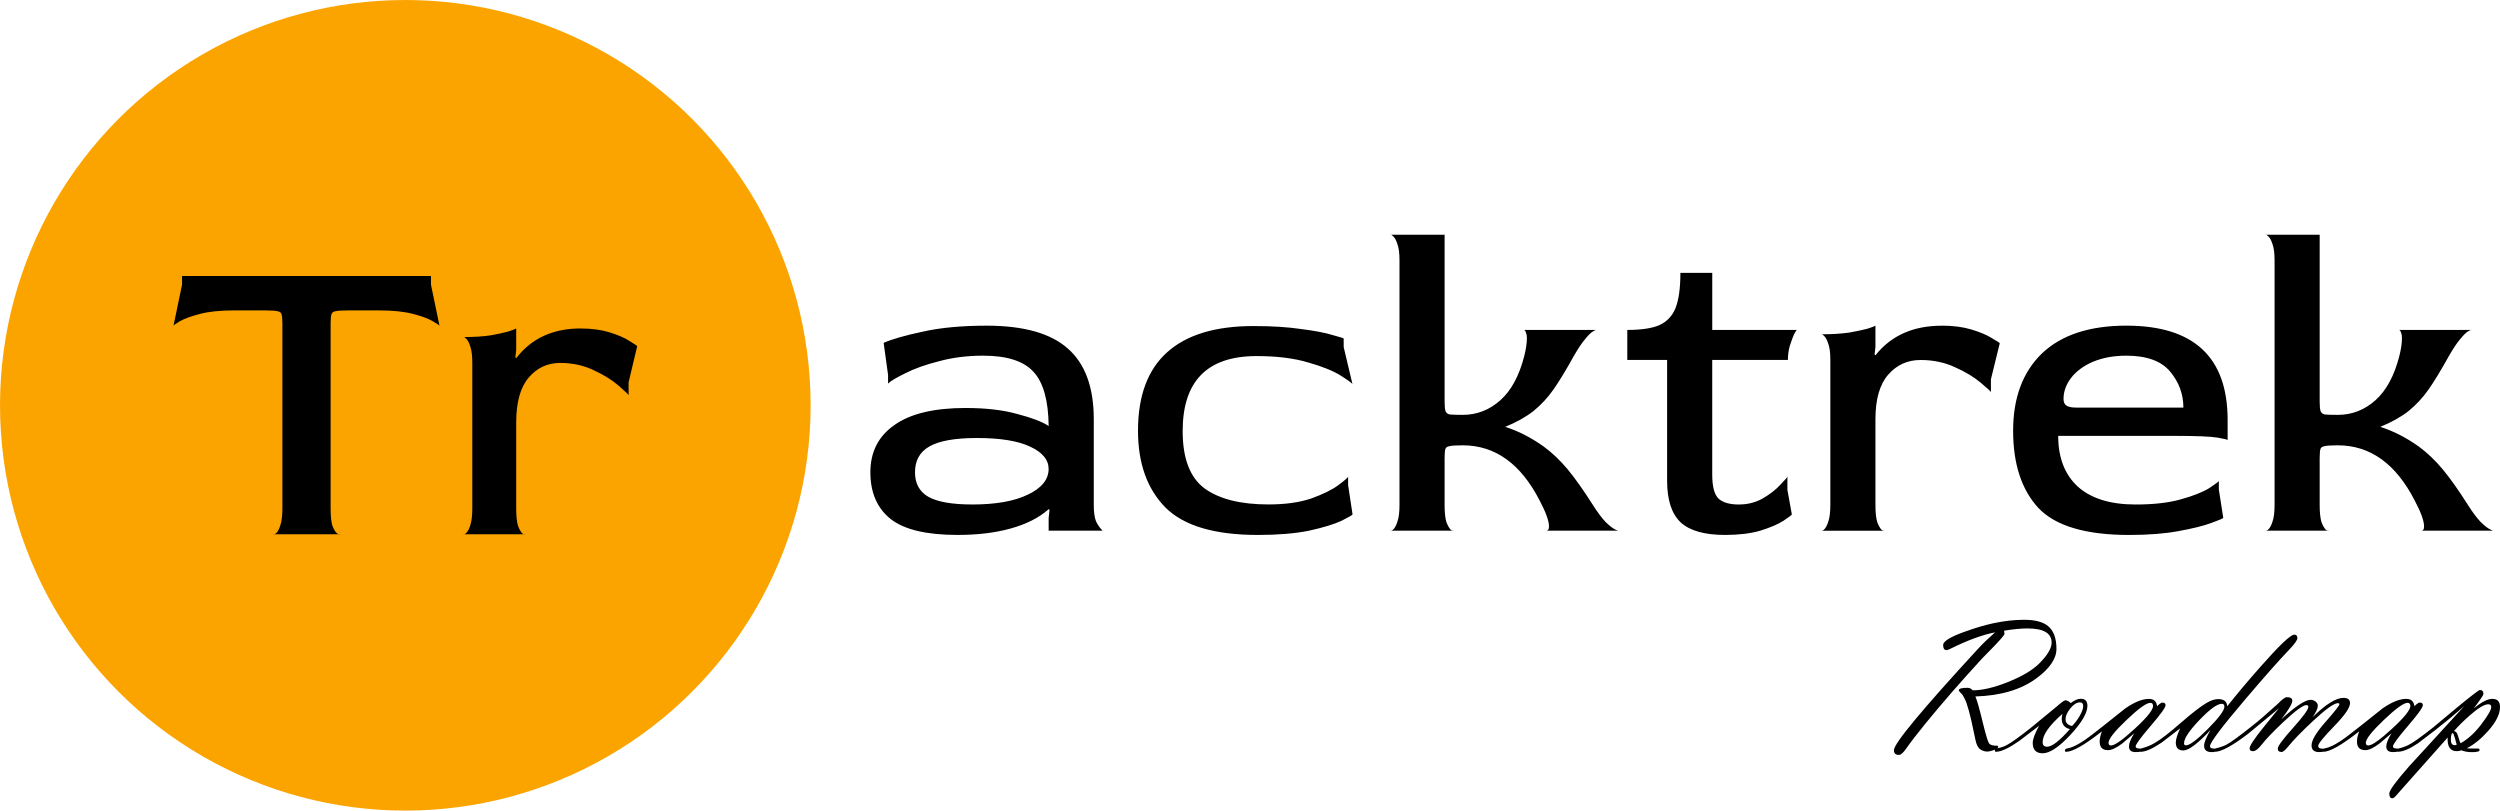 <?xml version="1.0" encoding="UTF-8" standalone="no"?>
<!-- Created with Inkscape (http://www.inkscape.org/) -->

<svg
   width="366.709"
   height="118.903"
   viewBox="0 0 97.025 31.46"
   version="1.1"
   id="svg1"
   xml:space="preserve"
   inkscape:version="1.3.2 (091e20e, 2023-11-25, custom)"
   sodipodi:docname="logo.svg"
   xmlns:inkscape="http://www.inkscape.org/namespaces/inkscape"
   xmlns:sodipodi="http://sodipodi.sourceforge.net/DTD/sodipodi-0.dtd"
   xmlns="http://www.w3.org/2000/svg"
   xmlns:svg="http://www.w3.org/2000/svg"><sodipodi:namedview
     id="namedview1"
     pagecolor="#ffffff"
     bordercolor="#000000"
     borderopacity="0.25"
     inkscape:showpageshadow="2"
     inkscape:pageopacity="0.0"
     inkscape:pagecheckerboard="0"
     inkscape:deskcolor="#d1d1d1"
     inkscape:document-units="px"
     inkscape:zoom="2.5510752"
     inkscape:cx="167.96839"
     inkscape:cy="28.027398"
     inkscape:window-width="1920"
     inkscape:window-height="991"
     inkscape:window-x="-9"
     inkscape:window-y="-9"
     inkscape:window-maximized="1"
     inkscape:current-layer="layer1"
     showgrid="false" /><defs
     id="defs1">
	
	
	
	

	

	

		
		
		
		
		
		
		
		
		
		
		
		
		
		
		
		
		
		
		
		
		
		
		
		
		
		
		
		
		
		
	</defs><g
     inkscape:label="Layer 1"
     inkscape:groupmode="layer"
     id="layer1"><g
       id="g3"
       transform="translate(-20.708,-23.18)"><circle
         style="fill:#fba400;fill-opacity:1;stroke-width:1.57;stroke-linecap:round;stroke-linejoin:round"
         id="path3"
         cx="36.438"
         cy="38.91"
         r="15.73" /><path
         d="m 60.439,44.442 v -0.507 l 0.034,-0.321 -0.034,-0.017 q -0.558,0.507 -1.453,0.76 -0.879,0.253 -2.028,0.253 -1.774,0 -2.552,-0.625 -0.777,-0.642 -0.777,-1.842 0,-1.2 0.913,-1.859 0.913,-0.676 2.721,-0.676 1.166,0 1.977,0.237 0.828,0.22 1.2,0.473 -0.017,-1.504 -0.575,-2.129 -0.558,-0.642 -1.927,-0.642 -0.913,0 -1.69,0.22 -0.777,0.203 -1.284,0.473 -0.507,0.253 -0.659,0.406 v -0.338 l -0.169,-1.267 q 0.49,-0.22 1.487,-0.439 1.014,-0.237 2.45,-0.237 2.112,0 3.093,0.896 0.997,0.896 0.997,2.788 v 3.38 q 0,0.422 0.085,0.642 0.101,0.22 0.253,0.372 z m -2.924,-1.031 q 1.352,0 2.129,-0.389 0.794,-0.389 0.794,-1.014 0,-0.541 -0.71,-0.879 -0.693,-0.338 -2.028,-0.338 -1.267,0 -1.825,0.338 -0.541,0.321 -0.541,1.014 0,0.659 0.507,0.963 0.524,0.304 1.673,0.304 z m 14.364,-0.76 0.169,1.149 q 0,0.034 -0.422,0.253 -0.422,0.203 -1.234,0.389 -0.811,0.169 -1.96,0.169 -2.484,0 -3.532,-1.082 -1.048,-1.098 -1.048,-3.025 0,-2.062 1.115,-3.093 1.115,-1.031 3.295,-1.031 1.065,0 1.825,0.118 0.777,0.101 1.2,0.237 0.422,0.118 0.422,0.135 v 0.338 l 0.338,1.47 q 0,-0.051 -0.439,-0.338 -0.439,-0.287 -1.251,-0.524 -0.811,-0.253 -1.977,-0.253 -2.822,0 -2.822,2.957 0,1.622 0.845,2.264 0.845,0.625 2.433,0.625 0.963,0 1.639,-0.237 0.676,-0.253 1.031,-0.524 0.372,-0.287 0.372,-0.338 z m 7.588,1.791 q 0.017,0 0.051,-0.034 0.034,-0.034 0.034,-0.135 0,-0.321 -0.355,-1.014 -1.082,-2.18 -2.94,-2.18 -0.389,0 -0.507,0.034 -0.118,0.017 -0.152,0.101 -0.034,0.085 -0.034,0.372 v 1.842 q 0,0.439 0.068,0.676 0.085,0.22 0.169,0.304 0.101,0.068 0.101,0.034 h -2.4 q 0,0.034 0.085,-0.034 0.101,-0.085 0.169,-0.304 0.085,-0.237 0.085,-0.676 v -9.633 q 0,-0.439 -0.085,-0.659 -0.068,-0.22 -0.169,-0.304 -0.085,-0.085 -0.085,-0.051 h 2.062 v 1.031 5.543 q 0,0.27 0.034,0.372 0.034,0.101 0.152,0.135 0.135,0.017 0.507,0.017 0.811,0 1.436,-0.575 0.625,-0.575 0.913,-1.741 0.101,-0.406 0.101,-0.71 0,-0.135 -0.034,-0.203 -0.017,-0.085 -0.051,-0.101 -0.017,-0.017 -0.017,-0.017 h 2.755 q 0,-0.017 -0.118,0.051 -0.118,0.068 -0.304,0.304 -0.186,0.22 -0.439,0.676 -0.456,0.845 -0.777,1.318 -0.321,0.473 -0.76,0.845 -0.439,0.355 -1.082,0.625 0.76,0.253 1.47,0.777 0.49,0.372 0.913,0.896 0.422,0.524 0.963,1.403 0.27,0.439 0.49,0.676 0.22,0.22 0.355,0.287 0.135,0.068 0.135,0.051 z m 6.32,-6.726 v 4.512 q 0,0.727 0.253,0.963 0.253,0.22 0.76,0.22 0.507,0 0.913,-0.237 0.422,-0.253 0.676,-0.541 0.27,-0.287 0.27,-0.321 v 0.524 l 0.169,0.963 q 0,0.034 -0.321,0.253 -0.304,0.203 -0.879,0.389 -0.558,0.169 -1.352,0.169 -1.166,0 -1.69,-0.49 Q 84.064,43.614 84.064,42.482 v -4.766 h -1.521 v -1.183 q 0.794,0 1.217,-0.186 0.439,-0.203 0.625,-0.676 0.186,-0.49 0.186,-1.386 h 1.217 v 2.248 h 3.228 q -0.034,0.034 -0.118,0.203 -0.068,0.169 -0.152,0.439 -0.068,0.253 -0.068,0.541 z m 8.771,-1.352 q 0.642,0 1.132,0.152 0.49,0.152 0.777,0.338 0.304,0.186 0.304,0.203 l -0.338,1.42 v 0.507 q 0,-0.034 -0.389,-0.372 -0.389,-0.338 -0.98,-0.608 -0.591,-0.287 -1.318,-0.287 -0.744,0 -1.234,0.575 -0.49,0.575 -0.49,1.758 v 3.38 q 0,0.439 0.068,0.676 0.085,0.22 0.169,0.304 0.101,0.068 0.101,0.034 h -2.4 q 0,0.034 0.085,-0.034 0.101,-0.085 0.169,-0.304 0.085,-0.237 0.085,-0.676 v -5.712 q 0,-0.439 -0.085,-0.659 -0.068,-0.22 -0.169,-0.304 -0.085,-0.085 -0.085,-0.051 0.608,0 1.065,-0.068 0.456,-0.085 0.693,-0.152 0.253,-0.085 0.304,-0.118 v 0.845 l -0.034,0.287 0.034,0.034 q 0.896,-1.166 2.535,-1.166 z m 7.047,0 q 3.87,0 3.87,3.718 v 0.794 q 0,-0.034 -0.389,-0.101 -0.389,-0.068 -1.639,-0.068 h -4.444 q 0,1.284 0.744,1.994 0.76,0.71 2.214,0.71 1.031,0 1.724,-0.203 0.71,-0.203 1.082,-0.439 0.372,-0.253 0.372,-0.287 v 0.338 l 0.169,1.115 q 0,0.034 -0.456,0.203 -0.439,0.169 -1.251,0.321 -0.794,0.152 -1.893,0.152 -2.484,0 -3.464,-1.065 -0.963,-1.082 -0.963,-3.042 0,-1.943 1.098,-3.042 1.115,-1.098 3.228,-1.098 z m 2.18,3.228 q 0,-0.794 -0.507,-1.42 -0.507,-0.625 -1.673,-0.625 -0.71,0 -1.267,0.237 -0.541,0.237 -0.845,0.642 -0.287,0.389 -0.287,0.828 0,0.169 0.101,0.253 0.118,0.085 0.372,0.085 z m 9.109,4.85 q 0.017,0 0.051,-0.034 0.034,-0.034 0.034,-0.135 0,-0.321 -0.355,-1.014 -1.082,-2.18 -2.94,-2.18 -0.389,0 -0.507,0.034 -0.118,0.017 -0.152,0.101 -0.034,0.085 -0.034,0.372 v 1.842 q 0,0.439 0.068,0.676 0.085,0.22 0.169,0.304 0.101,0.068 0.101,0.034 h -2.4 q 0,0.034 0.085,-0.034 0.101,-0.085 0.169,-0.304 0.085,-0.237 0.085,-0.676 v -9.633 q 0,-0.439 -0.085,-0.659 -0.068,-0.22 -0.169,-0.304 -0.085,-0.085 -0.085,-0.051 h 2.062 v 1.031 5.543 q 0,0.27 0.034,0.372 0.034,0.101 0.152,0.135 0.135,0.017 0.507,0.017 0.811,0 1.436,-0.575 0.625,-0.575 0.913,-1.741 0.101,-0.406 0.101,-0.71 0,-0.135 -0.034,-0.203 -0.017,-0.085 -0.051,-0.101 -0.017,-0.017 -0.017,-0.017 h 2.755 q 0,-0.017 -0.118,0.051 -0.118,0.068 -0.304,0.304 -0.186,0.22 -0.439,0.676 -0.456,0.845 -0.777,1.318 -0.321,0.473 -0.76,0.845 -0.439,0.355 -1.082,0.625 0.76,0.253 1.47,0.777 0.49,0.372 0.913,0.896 0.422,0.524 0.963,1.403 0.27,0.439 0.49,0.676 0.22,0.22 0.355,0.287 0.135,0.068 0.135,0.051 z"
         id="text1"
         style="font-size:16.899px;font-family:'red rose';-inkscape-font-specification:'red rose';text-align:center;text-anchor:middle;stroke-width:10.645;stroke-linecap:round;stroke-linejoin:round"
         transform="scale(1.016,0.985)"
         aria-label="acktrek" /><path
         d="m 37.766,35.829 q 0,-0.033 -0.267,-0.184 -0.251,-0.15 -0.769,-0.284 -0.518,-0.134 -1.304,-0.134 h -1.203 q -0.368,0 -0.501,0.033 -0.117,0.017 -0.15,0.117 -0.033,0.084 -0.033,0.351 v 7.186 q 0,0.435 0.067,0.668 0.084,0.217 0.184,0.301 0.1,0.067 0.1,0.033 h -2.574 q 0,0.033 0.1,-0.033 0.1,-0.084 0.167,-0.301 0.084,-0.234 0.084,-0.668 v -7.186 q 0,-0.267 -0.033,-0.351 -0.033,-0.1 -0.15,-0.117 -0.117,-0.033 -0.485,-0.033 h -1.22 q -0.785,0 -1.304,0.134 -0.518,0.134 -0.785,0.284 -0.251,0.15 -0.251,0.184 l 0.334,-1.604 v -0.334 h 9.66 v 0.334 z m 5.482,0.1 q 0.635,0 1.12,0.15 0.485,0.15 0.769,0.334 0.301,0.184 0.301,0.201 l -0.334,1.404 v 0.501 q 0,-0.033 -0.384,-0.368 -0.384,-0.334 -0.969,-0.602 -0.585,-0.284 -1.304,-0.284 -0.735,0 -1.22,0.568 -0.485,0.568 -0.485,1.738 v 3.342 q 0,0.435 0.067,0.668 0.084,0.217 0.167,0.301 0.1,0.067 0.1,0.033 h -2.373 q 0,0.033 0.084,-0.033 0.1,-0.084 0.167,-0.301 0.084,-0.234 0.084,-0.668 v -5.649 q 0,-0.435 -0.084,-0.652 -0.067,-0.217 -0.167,-0.301 -0.084,-0.084 -0.084,-0.05 0.602,0 1.053,-0.067 0.451,-0.084 0.685,-0.15 0.251,-0.084 0.301,-0.117 v 0.836 l -0.033,0.284 0.033,0.033 q 0.886,-1.153 2.507,-1.153 z"
         id="text2"
         style="font-size:16.712px;font-family:'red rose';-inkscape-font-specification:'red rose';text-align:center;text-anchor:middle;stroke-width:10.527;stroke-linecap:round;stroke-linejoin:round"
         aria-label="Tr" /><path
         d="m 98.487,47.655 q 0.015,0.091 0.015,0.125 0,0.06 -0.389,0.465 l -0.472,0.483 q -1.224,1.329 -2.213,2.542 -0.487,0.597 -0.733,0.952 -0.177,0.257 -0.291,0.257 -0.193,0 -0.193,-0.185 0,-0.389 3.293,-3.965 0.234,-0.253 0.634,-0.608 -0.744,0.144 -1.752,0.646 -0.091,0.045 -0.132,0.045 -0.132,0 -0.132,-0.2 0,-0.219 0.854,-0.521 0.597,-0.215 1.103,-0.325 0.623,-0.132 1.182,-0.132 0.634,0 0.929,0.242 0.329,0.268 0.329,0.884 0,0.57 -0.774,1.144 -0.895,0.661 -2.372,0.706 0.094,0.211 0.287,1.012 0.177,0.725 0.245,0.812 0.072,0.087 0.295,0.087 0.045,0 0.064,0.03 -0.004,0.079 -0.185,0.144 -0.151,0.053 -0.253,0.053 -0.132,0 -0.264,-0.087 -0.132,-0.087 -0.189,-0.378 l -0.155,-0.725 q -0.094,-0.415 -0.196,-0.714 -0.042,-0.113 -0.147,-0.295 -0.147,-0.147 -0.147,-0.177 0,-0.098 0.336,-0.098 0.125,0 0.204,0.098 0.566,0 1.378,-0.325 0.816,-0.329 1.209,-0.721 0.476,-0.476 0.476,-0.808 0,-0.548 -0.94,-0.548 -0.37,0 -0.903,0.087 z m 1.356,3.694 -0.778,0.593 q -0.597,0.415 -0.891,0.415 -0.045,0 -0.045,-0.045 0,-0.072 0.076,-0.087 0.23,-0.042 0.393,-0.132 0.283,-0.155 0.921,-0.661 l 0.997,-0.82 q 0.287,-0.253 0.351,-0.253 0.094,0 0.208,0.106 0.219,-0.166 0.389,-0.166 0.257,0 0.257,0.276 0,0.412 -0.657,1.122 -0.668,0.718 -1.08,0.718 -0.385,0 -0.385,-0.404 0,-0.211 0.245,-0.661 z m 1.28,0.008 q 0.14,-0.132 0.279,-0.359 0.155,-0.261 0.155,-0.415 0,-0.144 -0.125,-0.144 -0.185,0 -0.374,0.234 -0.185,0.23 -0.185,0.419 0,0.211 0.249,0.264 z m -0.37,-0.472 q -0.77,0.672 -0.77,1.095 0,0.181 0.174,0.181 0.283,0 0.884,-0.684 -0.317,-0.076 -0.317,-0.408 0,-0.087 0.03,-0.185 z m 1.53,0.68 q -1.008,0.793 -1.39,0.793 -0.045,0 -0.045,-0.049 0,-0.068 0.091,-0.083 0.355,-0.057 0.982,-0.548 l 0.487,-0.381 0.782,-0.623 q 0.536,-0.37 0.918,-0.37 0.283,0 0.317,0.283 0.147,-0.14 0.204,-0.14 0.125,0 0.125,0.102 0,0.132 -0.582,0.808 -0.578,0.676 -0.578,0.789 0,0.079 0.125,0.083 0.125,0.004 0.125,0.064 0,0.076 -0.257,0.076 -0.253,0 -0.253,-0.223 0,-0.177 0.204,-0.506 l -0.468,0.397 q -0.344,0.257 -0.548,0.257 -0.325,0 -0.325,-0.329 0,-0.181 0.087,-0.4 z m 1.877,-1.107 q -0.223,0 -0.921,0.665 -0.699,0.665 -0.699,0.887 0,0.102 0.098,0.102 0.215,0 0.921,-0.65 0.71,-0.653 0.71,-0.88 0,-0.125 -0.11,-0.125 z m 1.156,0.993 -0.714,0.548 q -0.529,0.359 -0.82,0.359 -0.045,0 -0.045,-0.045 0,-0.068 0.075,-0.087 0.291,-0.072 0.529,-0.215 0.359,-0.211 1.005,-0.778 0.65,-0.566 1.001,-0.774 0.249,-0.147 0.449,-0.147 0.336,0 0.351,0.279 0.566,-0.714 1.284,-1.526 1.103,-1.254 1.318,-1.254 0.121,0 0.121,0.136 0,0.113 -0.306,0.434 -0.57,0.593 -1.699,1.919 -1.386,1.628 -1.386,1.839 0,0.087 0.125,0.091 0.125,0.004 0.125,0.064 0,0.076 -0.181,0.076 -0.298,0 -0.298,-0.245 0,-0.196 0.249,-0.612 -0.744,0.793 -1.057,0.793 -0.291,0 -0.291,-0.31 0,-0.174 0.166,-0.544 z m 0.23,0.657 q 0.215,0 0.854,-0.642 0.638,-0.646 0.638,-0.861 0,-0.11 -0.102,-0.11 -0.264,0 -0.865,0.627 -0.6,0.627 -0.6,0.906 0,0.079 0.075,0.079 z m 3.607,-1.439 -1.205,0.997 q -0.91,0.691 -1.276,0.691 -0.045,0 -0.045,-0.049 0,-0.064 0.075,-0.083 0.276,-0.068 0.427,-0.151 0.238,-0.125 0.997,-0.729 0.344,-0.268 0.989,-0.854 0.242,-0.253 0.347,-0.253 0.211,0 0.211,0.136 0,0.174 -0.427,0.721 0.823,-0.755 1.137,-0.755 0.106,0 0.193,0.068 0.087,0.064 0.087,0.166 0,0.151 -0.204,0.442 0.763,-0.752 1.201,-0.752 0.253,0 0.253,0.204 0,0.264 -0.619,0.899 -0.616,0.634 -0.616,0.763 0,0.098 0.128,0.102 0.128,0 0.128,0.06 0,0.076 -0.219,0.076 -0.295,0 -0.295,-0.261 0,-0.295 0.54,-0.906 0.54,-0.616 0.54,-0.687 0,-0.045 -0.057,-0.045 -0.227,0 -0.989,0.714 -0.631,0.589 -0.929,0.955 -0.181,0.227 -0.268,0.227 -0.147,0 -0.147,-0.136 0,-0.14 0.593,-0.801 0.593,-0.661 0.593,-0.816 0,-0.068 -0.075,-0.068 -0.196,0 -0.895,0.657 -0.6,0.566 -0.846,0.884 -0.193,0.249 -0.336,0.249 -0.128,0 -0.128,-0.113 0,-0.144 0.525,-0.797 z m 3.116,0.895 q -1.008,0.793 -1.39,0.793 -0.045,0 -0.045,-0.049 0,-0.068 0.091,-0.083 0.355,-0.057 0.982,-0.548 l 0.487,-0.381 0.782,-0.623 q 0.536,-0.37 0.918,-0.37 0.283,0 0.317,0.283 0.147,-0.14 0.204,-0.14 0.125,0 0.125,0.102 0,0.132 -0.582,0.808 -0.578,0.676 -0.578,0.789 0,0.079 0.125,0.083 0.125,0.004 0.125,0.064 0,0.076 -0.257,0.076 -0.253,0 -0.253,-0.223 0,-0.177 0.204,-0.506 l -0.468,0.397 q -0.344,0.257 -0.548,0.257 -0.325,0 -0.325,-0.329 0,-0.181 0.087,-0.4 z m 1.877,-1.107 q -0.223,0 -0.921,0.665 -0.699,0.665 -0.699,0.887 0,0.102 0.098,0.102 0.215,0 0.921,-0.65 0.71,-0.653 0.71,-0.88 0,-0.125 -0.11,-0.125 z m 2.198,0.128 q -0.499,0.442 -1.107,0.918 l -0.676,0.517 q -0.495,0.336 -0.793,0.336 -0.045,0 -0.045,-0.049 0,-0.064 0.094,-0.083 0.128,-0.023 0.329,-0.113 0.238,-0.102 0.997,-0.702 l 0.937,-0.782 q 0.812,-0.668 0.872,-0.668 0.14,0 0.14,0.155 0,0.06 -0.378,0.563 0.446,-0.374 0.725,-0.374 0.295,0 0.295,0.317 0,0.412 -0.461,0.929 -0.397,0.449 -0.827,0.672 0.045,0.011 0.446,0.011 0.049,0 0.049,0.06 0,0.079 -0.295,0.079 -0.242,0 -0.408,-0.072 -0.091,0.034 -0.185,0.034 -0.378,0 -0.351,-0.529 l -2.02,2.274 q -0.072,0.083 -0.132,0.083 -0.113,0 -0.113,-0.185 0,-0.181 0.774,-1.061 l 0.786,-0.857 z m -0.14,1.443 q 0.438,-0.249 0.812,-0.748 0.378,-0.499 0.378,-0.661 0,-0.106 -0.117,-0.106 -0.223,0 -0.706,0.423 -0.347,0.302 -0.627,0.619 0.11,0 0.162,0.193 0.072,0.245 0.098,0.279 z m -0.151,0.053 -0.068,-0.249 q -0.057,-0.2 -0.083,-0.2 -0.075,0 -0.075,0.257 0,0.211 0.151,0.211 0.042,0 0.075,-0.019 z"
         id="text3"
         style="font-size:7.734px;font-family:'Vladimir Script';-inkscape-font-specification:'Vladimir Script';text-align:center;text-anchor:middle;stroke-width:4.872;stroke-linecap:round;stroke-linejoin:round"
         aria-label="Roadmap" /></g></g></svg>
